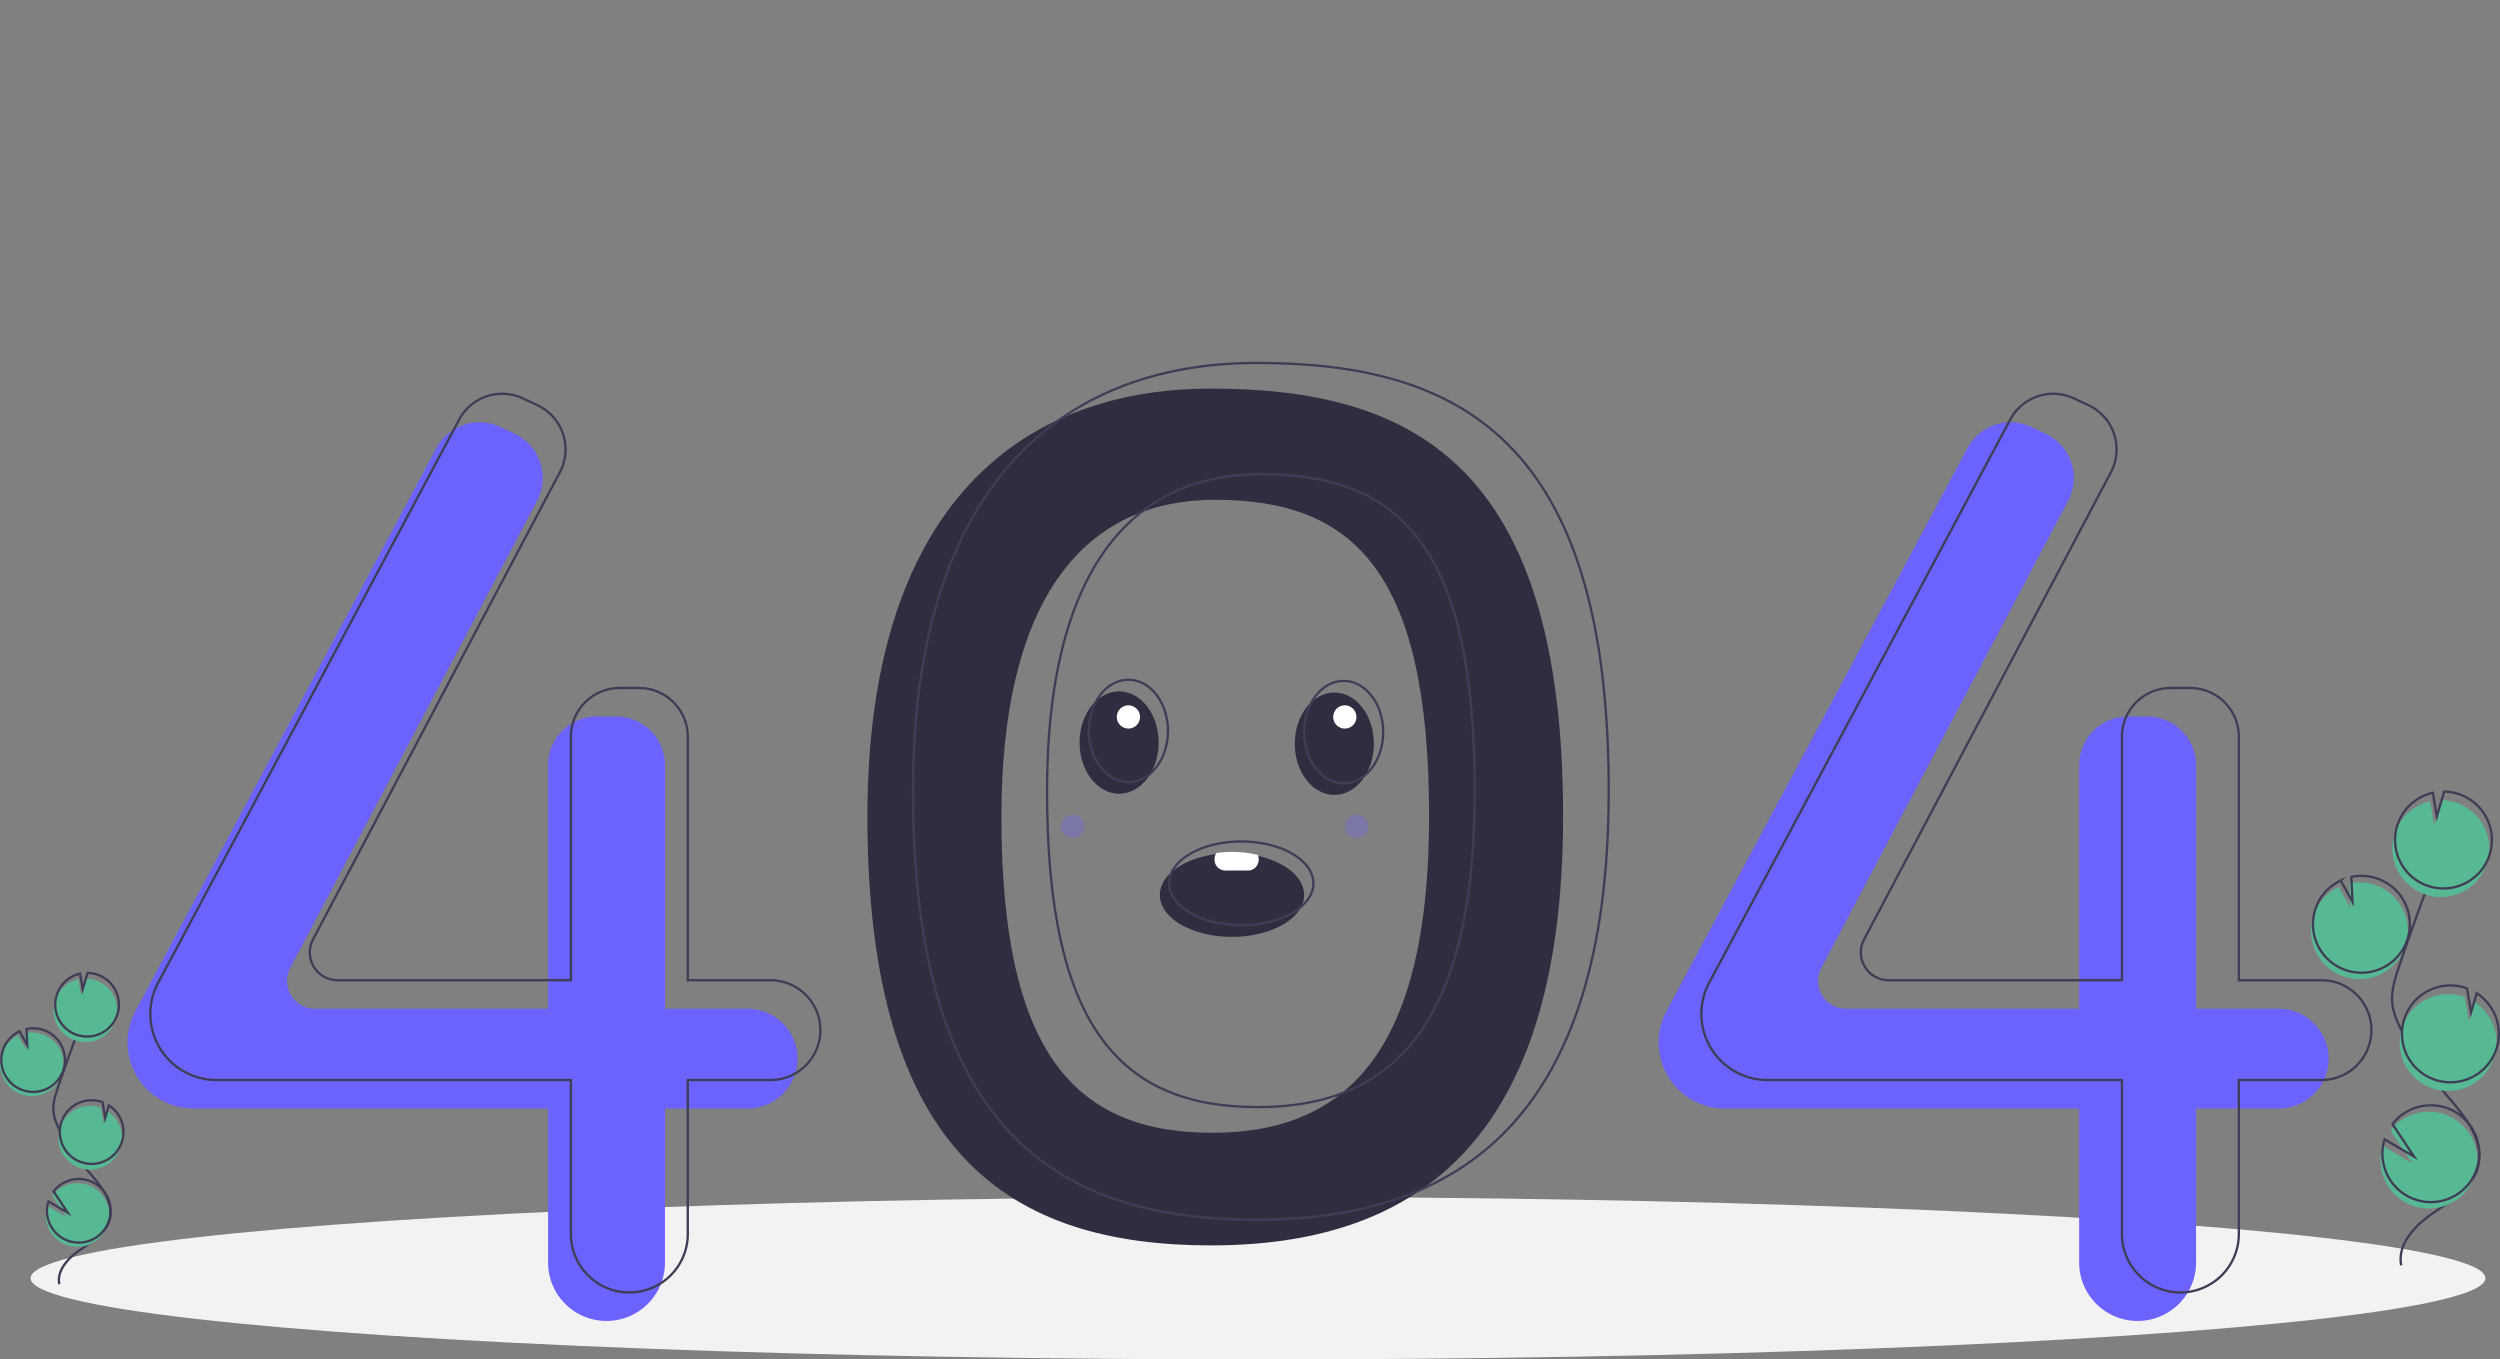 <?xml version="1.0" encoding="UTF-8" standalone="no"?>
<svg
   xmlns:dc="http://purl.org/dc/elements/1.1/"
   xmlns:cc="http://creativecommons.org/ns#"
   xmlns:rdf="http://www.w3.org/1999/02/22-rdf-syntax-ns#"
   xmlns:svg="http://www.w3.org/2000/svg"
   xmlns="http://www.w3.org/2000/svg"
   xmlns:sodipodi="http://sodipodi.sourceforge.net/DTD/sodipodi-0.dtd"
   xmlns:inkscape="http://www.inkscape.org/namespaces/inkscape"
   id="fd59ce54-f850-4dfc-bc34-dd7d379d600e"
   data-name="Layer 1"
   width="1074.392"
   height="584.231"
   viewBox="0 0 1074.392 584.231"
   version="1.1"
   sodipodi:docname="page_not_found.svg"
   inkscape:version="0.92.2 5c3e80d, 2017-08-06">
  <rect x="0" y="0" width="1074.392" height="584.231" fill="#808080" stroke="none"/>
  <defs
     id="defs117" />
  <sodipodi:namedview
     pagecolor="#ffffff"
     bordercolor="#666666"
     borderopacity="1"
     objecttolerance="10"
     gridtolerance="10"
     guidetolerance="10"
     inkscape:pageopacity="0"
     inkscape:pageshadow="2"
     inkscape:window-width="1280"
     inkscape:window-height="755"
     id="namedview115"
     showgrid="false"
     inkscape:zoom="0.49624209"
     inkscape:cx="459.13374"
     inkscape:cy="131.42435"
     inkscape:window-x="0"
     inkscape:window-y="1"
     inkscape:window-maximized="1"
     inkscape:current-layer="fd59ce54-f850-4dfc-bc34-dd7d379d600e" />
  <title
     id="title2">page not found</title>
  <ellipse
     cx="540.643"
     cy="549.309"
     rx="527.5"
     ry="34.922"
     fill="#f2f2f2"
     id="ellipse4" />
  <path
     d="M583.48,324.894c-85.944,0-147.651,55.139-147.651,183.798,0,145.813,61.707,184.411,147.651,184.411s151.327-42.274,151.327-184.411C734.807,356.753,669.424,324.894,583.48,324.894Zm.565,319.808c-59.527,0-90.626-34.923-90.626-135.916,0-89.112,32.372-136.105,91.899-136.105s91.899,30.868,91.899,136.105C677.217,607.234,643.572,644.703,584.045,644.703Z"
     transform="translate(-63.054 -157.885)"
     fill="#2f2e41"
     id="path6" />
  <path
     d="M384.365,591.401H348.831V486.762A20.956,20.956,0,0,0,327.875,465.806h-8.326a20.956,20.956,0,0,0-20.956,20.956V591.401H198.363a11.963,11.963,0,0,1-10.578-17.552l106.082-200.78A20.956,20.956,0,0,0,284.287,344.33l-6.262-2.957a20.956,20.956,0,0,0-27.429,9.07L121.214,592.475a28.416,28.416,0,0,0-3.356,13.396v0a28.416,28.416,0,0,0,28.416,28.416H298.593v66.167a25.119,25.119,0,0,0,25.119,25.119h0a25.119,25.119,0,0,0,25.119-25.119V634.287h35.534a21.443,21.443,0,0,0,21.443-21.443v0A21.443,21.443,0,0,0,384.365,591.401Z"
     transform="translate(-63.054 -157.885)"
     fill="#6c63ff"
     id="path8" />
  <path
     d="M1042.362,591.401h-35.534V486.762A20.956,20.956,0,0,0,985.872,465.806h-8.326a20.956,20.956,0,0,0-20.956,20.956V591.401H856.359a11.963,11.963,0,0,1-10.578-17.552L951.864,373.069A20.956,20.956,0,0,0,942.284,344.33l-6.262-2.957a20.956,20.956,0,0,0-27.429,9.07L779.211,592.475a28.416,28.416,0,0,0-3.356,13.396v0a28.416,28.416,0,0,0,28.416,28.416H956.589v66.167a25.119,25.119,0,0,0,25.119,25.119h0a25.119,25.119,0,0,0,25.119-25.119V634.287h35.534a21.443,21.443,0,0,0,21.443-21.443v0A21.443,21.443,0,0,0,1042.362,591.401Z"
     transform="translate(-63.054 -157.885)"
     fill="#6c63ff"
     id="path10" />
  <path
     d="M394.168,579.148H358.634V474.509a20.956,20.956,0,0,0-20.956-20.956h-8.326a20.956,20.956,0,0,0-20.956,20.956V579.148H208.165a11.963,11.963,0,0,1-10.578-17.552L303.67,360.816a20.956,20.956,0,0,0-9.58-28.739l-6.262-2.957a20.956,20.956,0,0,0-27.429,9.07L131.017,580.222a28.416,28.416,0,0,0-3.356,13.396v0a28.416,28.416,0,0,0,28.416,28.416H308.395v66.167a25.119,25.119,0,0,0,25.119,25.119h0a25.119,25.119,0,0,0,25.119-25.119V622.034h35.534a21.443,21.443,0,0,0,21.443-21.443v0A21.443,21.443,0,0,0,394.168,579.148Z"
     transform="translate(-63.054 -157.885)"
     fill="none"
     stroke="#3f3d56"
     stroke-miterlimit="10"
     id="path12" />
  <path
     d="M1060.742,579.148h-35.534V474.509a20.956,20.956,0,0,0-20.956-20.956H995.925a20.956,20.956,0,0,0-20.956,20.956V579.148H874.739a11.963,11.963,0,0,1-10.578-17.552L970.244,360.816a20.956,20.956,0,0,0-9.58-28.739l-6.262-2.957a20.956,20.956,0,0,0-27.429,9.07L797.59,580.222a28.416,28.416,0,0,0-3.356,13.396v0a28.416,28.416,0,0,0,28.416,28.416H974.969v66.167a25.119,25.119,0,0,0,25.119,25.119h0a25.119,25.119,0,0,0,25.119-25.119V622.034h35.534a21.443,21.443,0,0,0,21.443-21.443v0A21.443,21.443,0,0,0,1060.742,579.148Z"
     transform="translate(-63.054 -157.885)"
     fill="none"
     stroke="#3f3d56"
     stroke-miterlimit="10"
     id="path14" />
  <path
     d="M603.085,313.866c-85.944,0-147.651,55.139-147.651,183.798,0,145.813,61.707,184.411,147.651,184.411s151.327-42.274,151.327-184.411C754.412,345.725,689.029,313.866,603.085,313.866Zm.565,319.808c-59.527,0-90.626-34.923-90.626-135.916,0-89.112,32.372-136.105,91.899-136.105s91.899,30.868,91.899,136.105C696.822,596.206,663.177,633.675,603.65,633.675Z"
     transform="translate(-63.054 -157.885)"
     fill="none"
     stroke="#3f3d56"
     stroke-miterlimit="10"
     id="path16" />
  <path
     d="M1069.918,577.434a20.813,20.813,0,1,0,2.772-39.915l.521,10.712-5.068-9.18a20.734,20.734,0,0,0-10.684,11.723,20.408,20.408,0,0,0-1.197,5.63A20.809,20.809,0,0,0,1069.918,577.434Z"
     transform="translate(-63.054 -157.885)"
     fill="#57b894"
     id="path56" />
  <path
     d="M1094.995,701.678c-1.789-9.11,5.963-17.187,13.621-22.437s16.605-10.408,19.218-19.317c3.755-12.804-7.43-24.53-16.136-34.642a125.3,125.3,0,0,1-16.524-24.557c-1.811-3.533-3.476-7.225-3.952-11.166-.686-5.675,1.137-11.323,2.974-16.737q9.179-27.052,19.628-53.65"
     transform="translate(-63.054 -157.885)"
     fill="none"
     stroke="#3f3d56"
     stroke-miterlimit="10"
     id="path58" />
  <path
     d="M1070.775,574.676a20.813,20.813,0,1,0,2.772-39.915l.521,10.712-5.068-9.18a20.734,20.734,0,0,0-10.684,11.723,20.408,20.408,0,0,0-1.197,5.63A20.809,20.809,0,0,0,1070.775,574.676Z"
     transform="translate(-63.054 -157.885)"
     fill="none"
     stroke="#3f3d56"
     stroke-miterlimit="10"
     id="path60" />
  <path
     d="M1092.451,515.473a20.788,20.788,0,0,1,14.98-13.198l1.714,10.184,3.177-10.696a20.81,20.81,0,1,1-19.871,13.71Z"
     transform="translate(-63.054 -157.885)"
     fill="#57b894"
     id="path62" />
  <path
     d="M1093.594,511.795a20.788,20.788,0,0,1,14.98-13.198l1.714,10.184,3.177-10.696a20.81,20.81,0,1,1-19.871,13.71Z"
     transform="translate(-63.054 -157.885)"
     fill="none"
     stroke="#3f3d56"
     stroke-miterlimit="10"
     id="path64" />
  <path
     d="M1108.045,625.489a20.81,20.81,0,0,0,18.419-37.023l-2.441,8.219-1.731-10.304a.362.362,0,0,0-.053-.02,20.811,20.811,0,1,0-14.194,39.127Z"
     transform="translate(-63.054 -157.885)"
     fill="#57b894"
     id="path66" />
  <path
     d="M1109.035,621.764a20.81,20.81,0,0,0,18.419-37.023l-2.441,8.219-1.731-10.304a.362.362,0,0,0-.053-.02,20.811,20.811,0,1,0-14.194,39.127Z"
     transform="translate(-63.054 -157.885)"
     fill="none"
     stroke="#3f3d56"
     stroke-miterlimit="10"
     id="path68" />
  <path
     d="M1086.378,660.051a20.801,20.801,0,1,0,4.011-16.297l9.273,13.957-12.67-7.408A20.616,20.616,0,0,0,1086.378,660.051Z"
     transform="translate(-63.054 -157.885)"
     fill="#57b894"
     id="path70" />
  <path
     d="M1087.235,657.294a20.801,20.801,0,1,0,4.011-16.297l9.273,13.957-12.67-7.408A20.616,20.616,0,0,0,1087.235,657.294Z"
     transform="translate(-63.054 -157.885)"
     fill="none"
     stroke="#3f3d56"
     stroke-miterlimit="10"
     id="path72" />
  <path
     d="M72.061,628.133a13.674,13.674,0,1,0,1.821-26.225l.342,7.038-3.33-6.032a13.623,13.623,0,0,0-7.019,7.702,13.409,13.409,0,0,0-.787,3.699A13.672,13.672,0,0,0,72.061,628.133Z"
     transform="translate(-63.054 -157.885)"
     fill="#57b894"
     id="path74" />
  <path
     d="M88.538,709.763c-1.175-5.986,3.918-11.292,8.949-14.741s10.91-6.838,12.626-12.692c2.467-8.412-4.882-16.117-10.601-22.76A82.324,82.324,0,0,1,88.656,643.436a22.21,22.21,0,0,1-2.597-7.336c-.451-3.729.747-7.439,1.954-10.996q6.031-17.773,12.896-35.249"
     transform="translate(-63.054 -157.885)"
     fill="none"
     stroke="#3f3d56"
     stroke-miterlimit="10"
     id="path76" />
  <path
     d="M72.625,626.321a13.674,13.674,0,1,0,1.821-26.225l.342,7.038L71.458,601.103a13.623,13.623,0,0,0-7.019,7.702,13.409,13.409,0,0,0-.787,3.699A13.672,13.672,0,0,0,72.625,626.321Z"
     transform="translate(-63.054 -157.885)"
     fill="none"
     stroke="#3f3d56"
     stroke-miterlimit="10"
     id="path78" />
  <path
     d="M86.866,587.423a13.658,13.658,0,0,1,9.842-8.671l1.126,6.691,2.087-7.027a13.673,13.673,0,1,1-13.055,9.007Z"
     transform="translate(-63.054 -157.885)"
     fill="#57b894"
     id="path80" />
  <path
     d="M87.617,585.007a13.658,13.658,0,0,1,9.842-8.671l1.126,6.691L100.673,576a13.673,13.673,0,1,1-13.055,9.007Z"
     transform="translate(-63.054 -157.885)"
     fill="none"
     stroke="#3f3d56"
     stroke-miterlimit="10"
     id="path82" />
  <path
     d="M97.112,659.706a13.673,13.673,0,0,0,12.102-24.325l-1.604,5.4-1.137-6.77a.238.238,0,0,0-.035-.013,13.673,13.673,0,1,0-9.326,25.707Z"
     transform="translate(-63.054 -157.885)"
     fill="#57b894"
     id="path84" />
  <path
     d="M97.762,657.259a13.673,13.673,0,0,0,12.102-24.325l-1.604,5.4-1.137-6.77a.238.238,0,0,0-.035-.013,13.673,13.673,0,1,0-9.326,25.707Z"
     transform="translate(-63.054 -157.885)"
     fill="none"
     stroke="#3f3d56"
     stroke-miterlimit="10"
     id="path86" />
  <path
     d="M82.876,682.414a13.667,13.667,0,1,0,2.635-10.708l6.092,9.17-8.324-4.867A13.545,13.545,0,0,0,82.876,682.414Z"
     transform="translate(-63.054 -157.885)"
     fill="#57b894"
     id="path88" />
  <path
     d="M83.439,680.602a13.667,13.667,0,1,0,2.635-10.708l6.092,9.17-8.324-4.867A13.545,13.545,0,0,0,83.439,680.602Z"
     transform="translate(-63.054 -157.885)"
     fill="none"
     stroke="#3f3d56"
     stroke-miterlimit="10"
     id="path90" />
  <ellipse
     cx="480.946"
     cy="319.115"
     rx="17"
     ry="22"
     fill="#2f2e41"
     id="ellipse92" />
  <ellipse
     cx="573.446"
     cy="319.615"
     rx="17"
     ry="22"
     fill="#2f2e41"
     id="ellipse94" />
  <path
     d="M623.5,542.5c0,9.94-13.88,18-31,18s-31-8.06-31-18c0-8.61,10.41-15.81,24.32-17.57a50.104,50.104,0,0,1,6.68-.43,50.699,50.699,0,0,1,11.13,1.2C615.25,528.29,623.5,534.84,623.5,542.5Z"
     transform="translate(-63.054 -157.885)"
     fill="#2f2e41"
     id="path96" />
  <ellipse
     cx="484.946"
     cy="314.115"
     rx="17"
     ry="22"
     fill="none"
     stroke="#3f3d56"
     stroke-miterlimit="10"
     id="ellipse98" />
  <ellipse
     cx="577.446"
     cy="314.615"
     rx="17"
     ry="22"
     fill="none"
     stroke="#3f3d56"
     stroke-miterlimit="10"
     id="ellipse100" />
  <ellipse
     cx="533.446"
     cy="379.615"
     rx="31"
     ry="18"
     fill="none"
     stroke="#3f3d56"
     stroke-miterlimit="10"
     id="ellipse102" />
  <path
     d="M604,527.2a4.937,4.937,0,0,1-1.32,3.392A4.339,4.339,0,0,1,599.5,532h-10a4.664,4.664,0,0,1-4.5-4.8,4.905,4.905,0,0,1,.82-2.741A47.02,47.02,0,0,1,592.5,524a47.665,47.665,0,0,1,11.13,1.28A5.067,5.067,0,0,1,604,527.2Z"
     transform="translate(-63.054 -157.885)"
     fill="#fff"
     id="path104" />
  <circle
     cx="484.946"
     cy="308.115"
     r="5"
     fill="#fff"
     id="circle106" />
  <circle
     cx="577.946"
     cy="308.115"
     r="5"
     fill="#fff"
     id="circle108" />
  <circle
     cx="582.946"
     cy="355.115"
     r="5"
     fill="#6c63ff"
     opacity="0.3"
     id="circle110" />
  <circle
     cx="460.946"
     cy="355.115"
     r="5"
     fill="#6c63ff"
     opacity="0.3"
     id="circle112" />
</svg>
